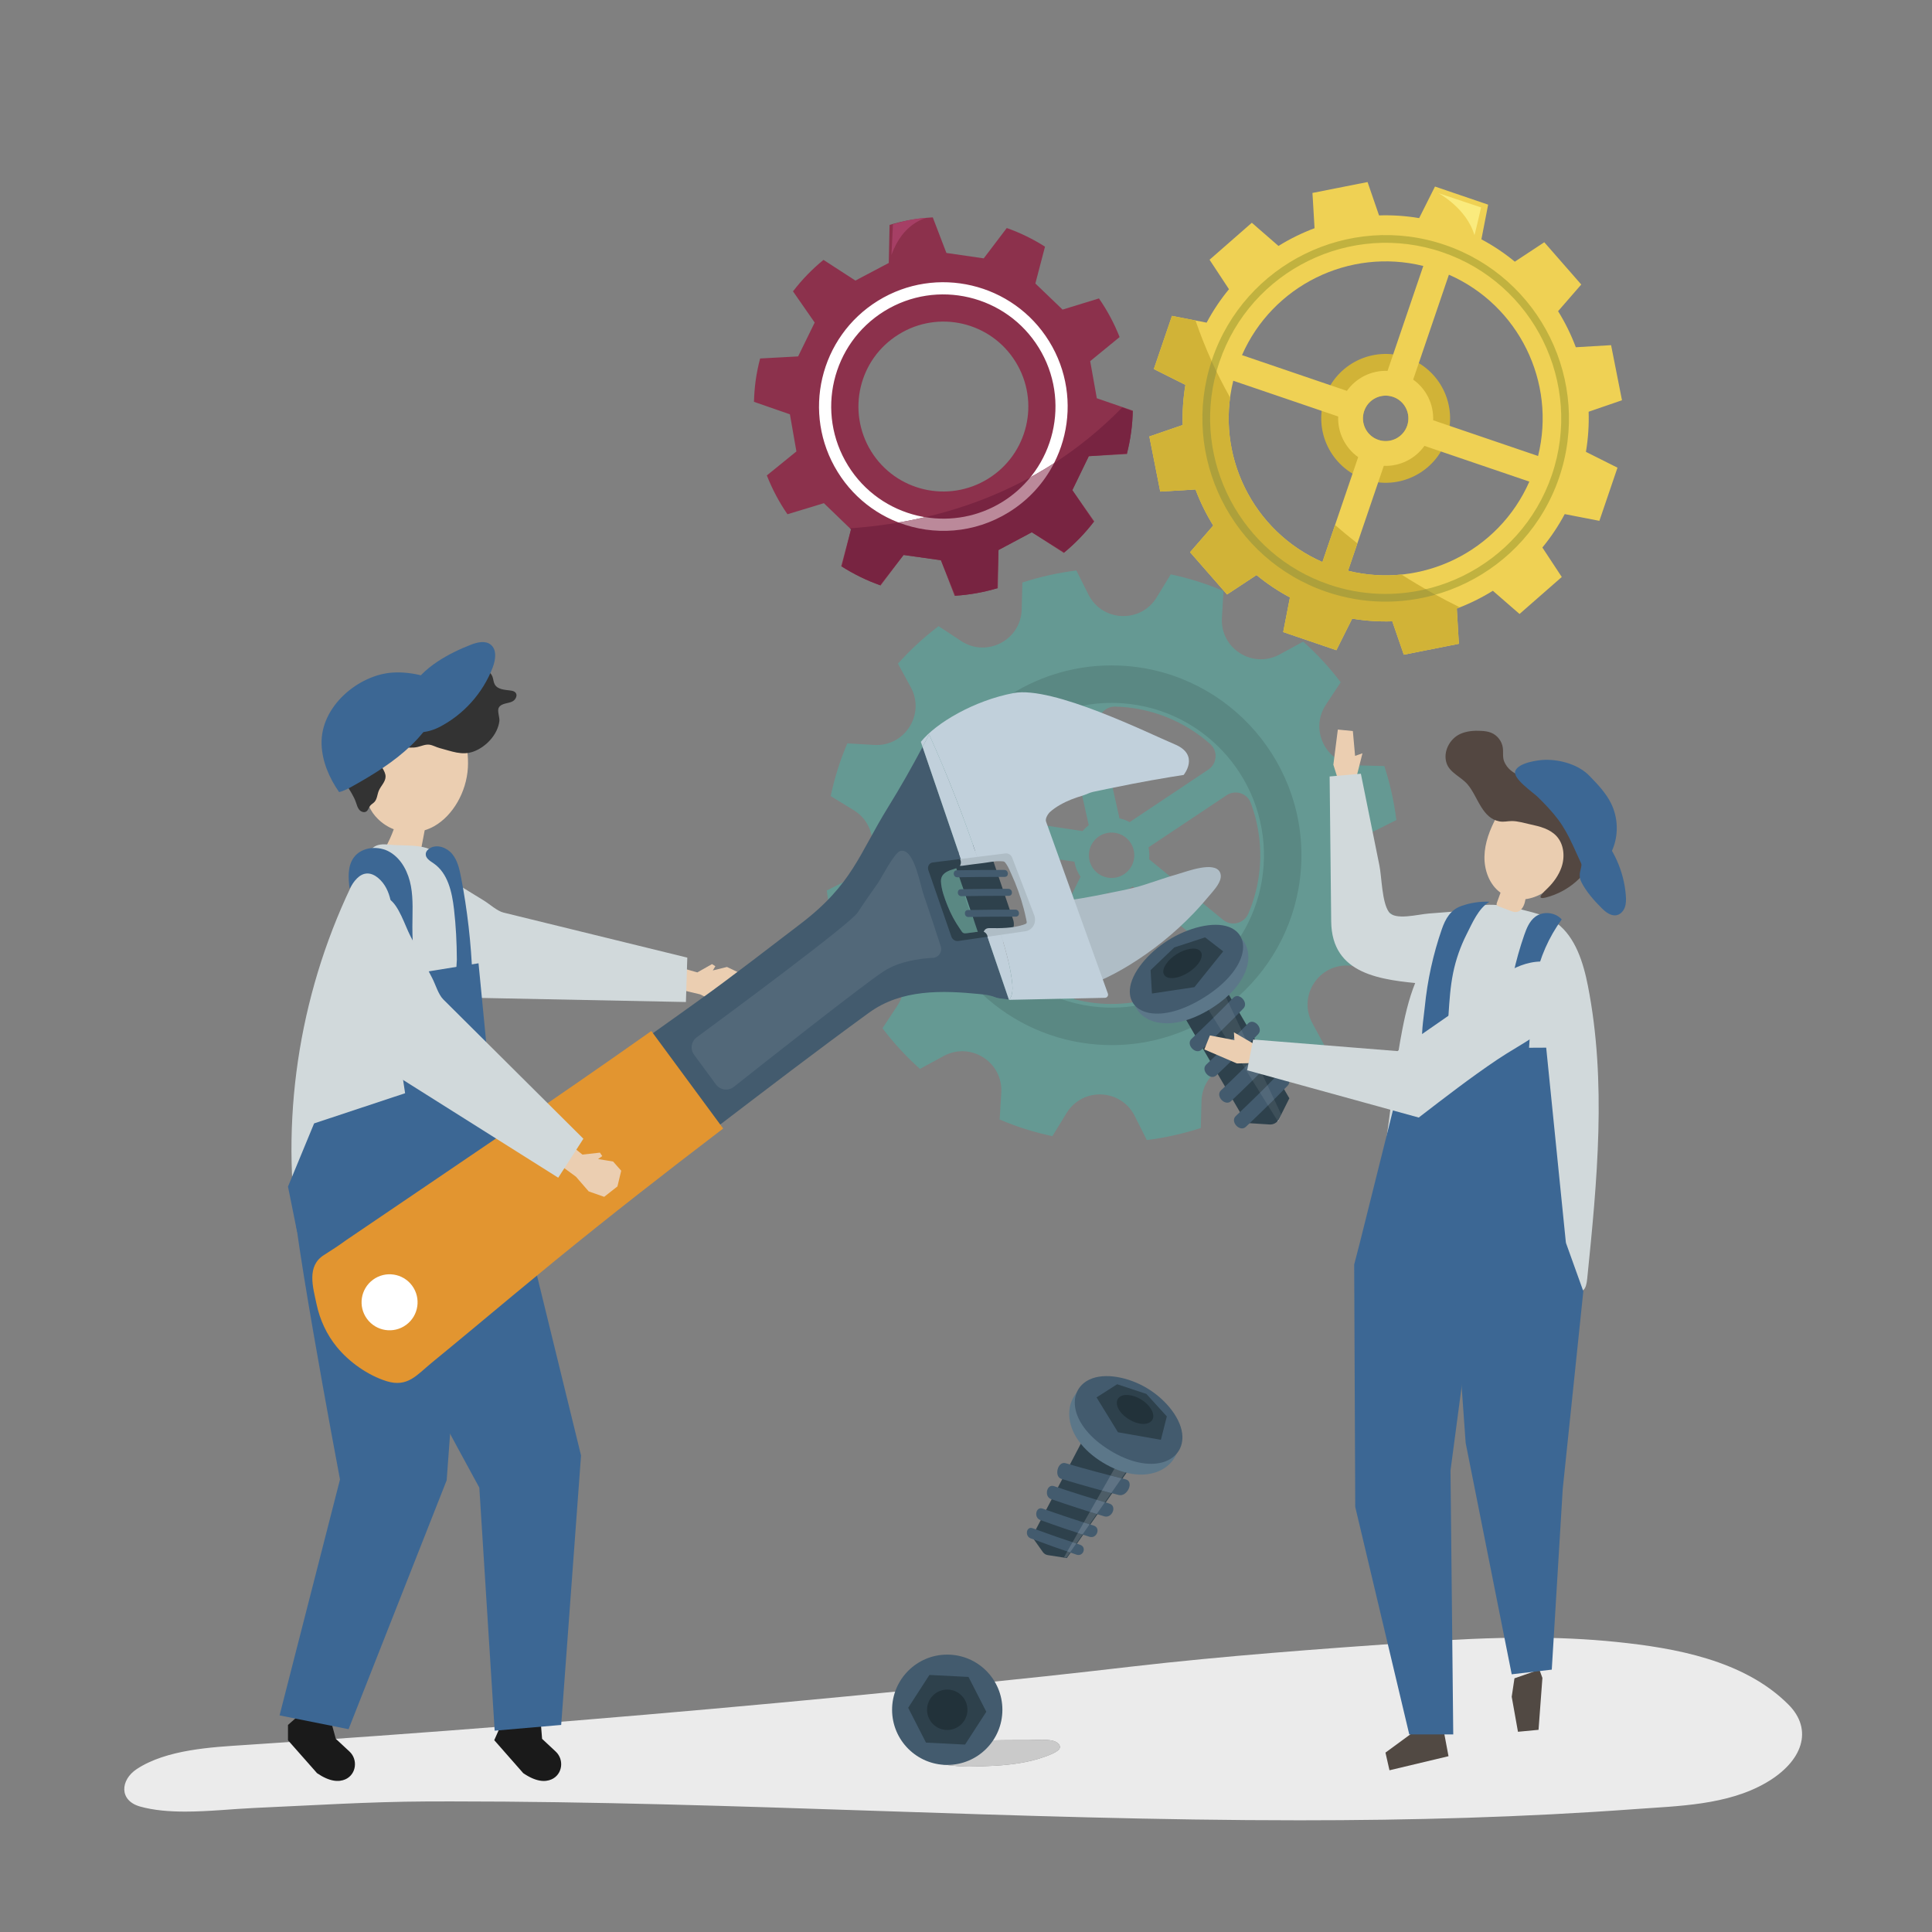 <svg width="1496" height="1496" viewBox="0 0 1496 1496" fill="none" xmlns="http://www.w3.org/2000/svg">
<rect x="0" y="0" width="1496" height="1496" fill="#808080" stroke="none"/>
<g id="construction 1">
<g id="shadow">
<path id="path14" d="M1006.21 1409.51C896.748 1409.51 787.384 1405.85 677.955 1402.19C568.536 1398.53 459.036 1394.88 349.347 1394.88C342.927 1394.88 336.524 1394.89 330.103 1394.92C285.869 1395.11 240.933 1398 196.736 1399.96C180.659 1400.67 161.693 1402.77 143.401 1402.77C131.146 1402.77 119.194 1401.83 108.612 1398.89C91.946 1394.28 93.189 1378.19 105.875 1369.84C129.031 1354.61 163.92 1352.88 190.269 1351.16C259.185 1346.64 328.077 1341.67 396.937 1336.21C534.657 1325.33 672.253 1312.57 809.681 1297.96C831.811 1295.6 853.921 1293.05 876.032 1290.5C949.121 1282.07 1022.23 1276.79 1095.46 1271.64C1124.47 1269.6 1153.58 1268.09 1182.67 1268.09C1205.73 1268.09 1228.77 1269.04 1251.75 1271.41C1296.42 1276.03 1350.37 1285.31 1384.87 1319.93C1404.23 1339.35 1395.99 1363.88 1367.53 1380.41C1337.47 1397.89 1299.3 1398.4 1266.06 1400.84C1179.34 1407.21 1092.74 1409.51 1006.21 1409.51ZM787.877 1347.39C779.775 1347.39 771.672 1347.49 763.576 1347.75C758.731 1347.91 705.793 1349.28 710.772 1358.35C714.965 1366 741.247 1367.93 750.236 1367.93C750.599 1367.93 750.932 1367.93 751.236 1367.92C764.093 1367.67 777.029 1367.29 789.676 1365.2C796.168 1364.12 802.571 1362.6 808.669 1360.41C810.157 1359.88 812.792 1358.96 815.219 1357.8C817.847 1356.55 820.231 1355.01 820.648 1353.41C821.104 1351.65 819.659 1349.88 817.88 1348.89C815.292 1347.47 810.991 1347.12 806.617 1347.12C804.597 1347.12 802.563 1347.2 800.675 1347.27C798.785 1347.35 797.041 1347.41 795.608 1347.41C795.499 1347.41 795.393 1347.41 795.288 1347.41C792.819 1347.39 790.347 1347.39 787.877 1347.39Z" fill="#EBEBEB"/>
</g>
<g id="wheel_larger">
<path id="path56" d="M1056.3 318.275C1059.43 309.072 1069.44 304.153 1078.64 307.288C1087.84 310.424 1092.76 320.427 1089.63 329.629C1086.49 338.833 1076.49 343.753 1067.29 340.617C1058.08 337.483 1053.16 327.48 1056.3 318.275ZM1025.75 307.868C1016.86 333.944 1030.8 362.285 1056.88 371.168C1082.95 380.052 1111.29 366.115 1120.18 340.039C1129.06 313.961 1115.12 285.62 1089.05 276.737C1062.97 267.853 1034.63 281.791 1025.75 307.868Z" fill="#D1B337"/>
<path id="path58" d="M961.715 274.981C985.424 220.965 1044.84 191.747 1102.09 205.945L1074.42 287.183C1062.02 286.687 1050.13 292.537 1042.95 302.656L961.715 274.981ZM954.955 294.823L1036.19 322.499C1035.7 334.893 1041.55 346.788 1051.67 353.964L1023.99 435.2C969.975 411.491 940.756 352.079 954.955 294.823ZM1067.29 340.617C1058.08 337.483 1053.16 327.48 1056.3 318.275C1059.43 309.072 1069.44 304.153 1078.64 307.288C1087.84 310.424 1092.76 320.427 1089.63 329.629C1086.49 338.833 1076.49 343.753 1067.29 340.617ZM1071.51 360.723C1083.9 361.217 1095.8 355.369 1102.97 345.249L1184.21 372.925C1160.5 426.94 1101.09 456.159 1043.83 441.96L1071.51 360.723ZM1190.97 353.083L1109.73 325.407C1110.23 313.012 1104.38 301.117 1094.26 293.941L1121.93 212.705C1175.95 236.415 1205.17 295.827 1190.97 353.083ZM917.897 298.021C916.147 308.417 915.472 318.816 915.809 329.085L889.972 337.979L898.409 380.64L925.721 379.027C929.368 388.761 933.969 398.116 939.452 406.948L921.501 427.595L950.139 460.321L972.956 445.287C980.885 451.823 989.532 457.639 998.835 462.597L993.615 489.439L1034.78 503.464L1047.03 479.016C1057.43 480.767 1067.83 481.441 1078.09 481.104L1086.99 506.943L1129.65 498.505L1128.04 471.195C1137.77 467.547 1147.13 462.945 1155.96 457.463L1176.61 475.415L1209.33 446.776L1194.3 423.957C1200.83 416.031 1206.65 407.383 1211.61 398.081L1238.45 403.301L1252.47 362.136L1228.03 349.883C1229.78 339.488 1230.45 329.091 1230.12 318.82L1255.95 309.928L1247.51 267.264L1220.2 268.877C1216.56 259.145 1211.96 249.788 1206.47 240.957L1224.42 220.312L1195.79 187.584L1172.97 202.617C1165.04 196.081 1156.39 190.267 1147.09 185.309L1152.31 158.467L1111.15 144.44L1098.89 168.888C1088.5 167.137 1078.1 166.463 1067.83 166.8L1058.94 140.96L1016.27 149.4L1017.89 176.711C1008.15 180.359 998.797 184.96 989.967 190.443L969.32 172.491L936.593 201.129L951.627 223.947C945.091 231.875 939.277 240.523 934.319 249.824L907.475 244.604L893.452 285.768L917.897 298.021Z" fill="#EFD154"/>
<path id="path60" d="M944.284 280.116C920.112 351.068 958.172 428.459 1029.12 452.631C1100.08 476.803 1177.47 438.743 1201.64 367.791C1225.81 296.836 1187.75 219.445 1116.8 195.273C1045.85 171.101 968.456 209.161 944.284 280.116ZM938.621 278.187C963.857 204.109 1044.65 164.376 1118.73 189.612C1192.81 214.848 1232.54 295.644 1207.3 369.719C1182.07 443.795 1101.27 483.529 1027.2 458.292C953.12 433.056 913.387 352.263 938.621 278.187Z" fill="#C1B23F"/>
<path id="path62" d="M952.504 307.815C945.34 360.848 974.055 413.281 1023.99 435.2L1033.77 406.509C1039.51 411.505 1045.29 416.249 1051.06 420.753L1043.83 441.96C1057.68 445.395 1071.65 446.265 1085.22 444.884C1101.18 455.076 1116.51 463.463 1130.34 470.267C1129.57 470.569 1128.81 470.904 1128.04 471.195L1129.65 498.505L1086.99 506.943L1078.09 481.104C1067.83 481.441 1057.43 480.767 1047.03 479.016L1034.78 503.464L993.615 489.439L998.835 462.597C989.532 457.639 980.885 451.823 972.956 445.287L950.139 460.321L921.501 427.595L939.452 406.948C933.969 398.116 929.368 388.761 925.721 379.027L898.409 380.64L889.972 337.979L915.811 329.085C915.473 318.816 916.147 308.417 917.897 298.021L893.452 285.768L907.475 244.604L925.717 248.152C933.129 269.744 942.215 289.589 952.504 307.815Z" fill="#D1B337"/>
<path id="path64" d="M941.957 287.672C922.856 356.481 960.683 429.315 1029.12 452.631C1054.16 461.157 1079.99 461.931 1104 456.256C1106.54 457.709 1109.05 459.115 1111.53 460.477C1084.75 468.083 1055.48 467.929 1027.2 458.292C953.576 433.212 913.889 353.257 938.173 279.557C939.411 282.292 940.669 285.001 941.957 287.672Z" fill="#ADA03B"/>
<path id="path66" d="M1141.68 182.019C1141.83 182.529 1146.85 160.613 1146.85 160.613L1113.88 149.587C1113.88 149.587 1135.53 161.107 1141.68 182.019Z" fill="#FAEB7D"/>
</g>
<g id="wheel_largest">
<path id="path68" d="M760.272 656.432L831.933 667.216C832.636 671.319 834.219 675.303 836.697 678.876L804.125 744.689C800.481 752.052 790.813 754.065 784.643 748.64C766.976 733.108 753.895 712.041 748.377 687.324C747.059 681.413 746.223 675.508 745.839 669.649C745.319 661.657 752.352 655.24 760.272 656.432ZM825.516 756.393L857.721 691.319C864.404 692.008 871.295 690.408 877.116 686.459L933.123 732.321C939.289 737.372 939.268 746.823 933.069 751.835C919.709 762.641 903.716 770.608 885.808 774.605C868.06 778.565 850.359 778.196 833.801 774.199C825.973 772.308 821.944 763.611 825.516 756.393ZM889.792 665.348C890.119 662.281 889.961 659.169 889.316 656.136L949.779 615.781C956.473 611.313 965.664 614.167 968.491 621.704C970.355 626.679 971.897 631.841 973.089 637.175C978.543 661.615 975.784 685.972 966.647 707.368C963.339 715.112 953.584 717.589 947.068 712.253L889.792 665.348ZM862.051 644.723C871.731 645.448 878.988 653.885 878.261 663.565C877.533 673.247 869.097 680.504 859.416 679.777C849.736 679.049 842.477 670.613 843.205 660.932C843.932 651.253 852.369 643.993 862.051 644.723ZM935.659 595.915L874.723 636.585C872.225 635.223 869.565 634.249 866.837 633.669L850.945 562.463C849.164 554.484 855.352 546.949 863.525 547.141C891.063 547.788 917.033 558.36 937.065 576.075C943.223 581.521 942.496 591.351 935.659 595.915ZM843.059 638.973C842.337 639.521 841.635 640.103 840.955 640.725C839.989 641.613 839.105 642.556 838.284 643.536L750.128 630.268C758.965 599.805 780.207 573.735 809.289 559.239C816.596 555.597 825.389 559.8 827.167 567.769L843.059 638.973ZM658.852 680.171L640.212 689.519C641.097 696.571 642.315 703.619 643.883 710.644C645.451 717.669 647.345 724.567 649.543 731.325L670.389 731.861C694.1 732.469 707.905 758.901 694.86 778.711L683.34 796.204C691.927 807.563 701.627 818.1 712.352 827.679L730.695 817.708C751.535 806.379 776.707 822.367 775.313 846.045L774.088 866.885C787.317 872.521 800.979 876.823 814.911 879.764L825.845 861.899C838.229 841.668 868.023 842.928 878.655 864.131L888.004 882.771C895.055 881.885 902.103 880.668 909.128 879.101C916.153 877.533 923.051 875.639 929.809 873.44L930.345 852.595C930.952 828.883 957.385 815.076 977.195 828.121L994.688 839.643C1006.05 831.056 1016.58 821.355 1026.16 810.631L1016.19 792.287C1004.86 771.448 1020.85 746.275 1044.53 747.668L1065.37 748.895C1071 735.665 1075.31 722.004 1078.25 708.072L1060.38 697.137C1040.15 684.753 1041.41 654.96 1062.61 644.327L1081.25 634.98C1080.37 627.928 1079.15 620.879 1077.58 613.855C1076.02 606.831 1074.12 599.933 1071.92 593.173L1051.08 592.639C1027.37 592.029 1013.56 565.599 1026.61 545.788L1038.13 528.295C1029.54 516.936 1019.84 506.399 1009.11 496.82L990.772 506.792C969.932 518.12 944.76 502.133 946.152 478.455L947.379 457.613C934.149 451.979 920.488 447.677 906.556 444.736L895.621 462.6C883.237 482.831 853.444 481.572 842.811 460.369L833.463 441.728C826.412 442.613 819.363 443.831 812.337 445.399C805.313 446.967 798.416 448.861 791.657 451.057L791.121 471.904C790.512 495.616 764.081 509.423 744.272 496.377L726.779 484.856C715.42 493.443 704.883 503.144 695.304 513.869L705.276 532.212C716.604 553.052 700.616 578.223 676.939 576.831L656.097 575.603C650.461 588.833 646.161 602.495 643.22 616.428L661.084 627.363C681.315 639.745 680.056 669.54 658.852 680.171Z" fill="#659993"/>
<path id="path70" d="M860.837 809.259C857.156 809.259 853.451 809.12 849.721 808.84C815.216 806.248 784.353 791.875 760.788 769.968C764.515 770.404 767.761 771.017 771.407 772.475C773.815 773.437 780.751 773.492 781.287 774.22H781.288L767.875 734.955C787.635 760.171 817.508 777.325 851.896 779.908C854.885 780.133 857.867 780.243 860.817 780.244C921.901 780.248 973.743 732.976 978.392 671.088C983.265 606.211 934.448 549.464 869.571 544.592C866.581 544.367 863.599 544.256 860.648 544.256C799.564 544.256 747.724 591.524 743.075 653.411C742.875 656.084 742.764 658.744 742.743 661.387L724.315 607.439C746.263 552.911 799.765 515.241 860.627 515.241C864.308 515.241 868.015 515.379 871.744 515.66C952.575 521.731 1013.39 592.431 1007.32 673.261C1004.38 712.463 986.231 746.959 959.1 771.4C958.724 771.303 958.344 771.252 957.964 771.252C956.915 771.252 955.872 771.645 954.967 772.573C954.539 773.013 954.111 773.451 953.683 773.889L945.316 759.563L911.973 778.687L921.997 795.851C903.273 804.477 882.525 809.259 860.837 809.259ZM747.337 722.679C745.248 722.679 745.073 721.724 743.223 719.068C739.396 713.584 736.248 707.695 733.776 701.489C731.443 695.636 728.885 688.831 728.608 682.501C728.396 677.679 731.824 675.368 735.741 673.851C737.427 673.353 739.096 672.807 740.759 672.219C741.757 671.864 742.507 671.333 743.036 670.699C744.333 688.919 749.832 706.139 758.62 721.288C755.431 721.709 752.241 722.149 749.048 722.545C748.357 722.632 747.801 722.679 747.337 722.679Z" fill="#5A8883"/>
</g>
<g id="wheel_large">
<path id="path72" d="M765.027 370.744C734.177 389.804 693.635 380.372 674.491 349.367C655.472 318.413 664.999 277.937 695.928 258.909C726.767 239.728 767.315 249.284 786.392 280.173C805.585 311.139 795.939 351.68 765.027 370.744ZM875.848 334.659C876.631 329.072 877.027 323.487 877.127 317.969L849.288 308.387L844.159 279.653L866.935 261C862.773 250.393 857.383 240.368 850.947 231.08L822.78 239.728L801.709 219.521L809.173 190.999C800.004 185.168 790.091 180.276 779.569 176.567L761.729 200.055L732.824 195.868L722.268 168.316C710.775 168.968 699.563 170.937 688.815 174.14L688.2 203.613L662.363 217.253L637.644 201.24C628.911 208.38 620.969 216.535 614.044 225.601L630.831 249.772L617.999 275.983L588.583 277.58C587.109 283.203 585.905 289 585.087 294.959C584.375 300.404 583.963 305.791 583.815 311.147L611.648 320.812L616.685 349.561L593.789 368.143C597.969 378.76 603.312 388.876 609.749 398.188L637.952 389.629L658.964 409.896L651.381 438.405C660.84 444.436 671.037 449.497 681.888 453.293L699.663 429.731L728.584 433.797L739.195 461.32C750.688 460.617 761.893 458.591 772.639 455.365L773.168 425.893L798.944 412.143L823.701 428.088C832.448 420.888 840.375 412.717 847.256 403.653L830.337 379.543L843.083 353.235L872.525 351.596C873.929 346.063 875.08 340.413 875.848 334.659Z" fill="#8C314C"/>
<path id="path74" d="M776.105 388.672C735.351 413.863 681.82 401.229 656.633 360.463C631.371 319.615 644.019 266.143 684.776 240.915C725.567 215.727 779.127 228.411 804.319 269.191C829.519 309.951 816.896 363.485 776.105 388.672ZM812.344 264.237C784.416 219.025 725.036 204.964 679.812 232.888C634.627 260.856 620.605 320.14 648.613 365.425C676.536 410.621 735.883 424.627 781.065 396.701C826.289 368.776 840.284 309.425 812.344 264.237Z" fill="white"/>
<path id="path76" d="M658.125 409.088L658.964 409.896L651.911 438.24L651.381 438.405C660.84 444.436 671.037 449.497 681.888 453.293L681.704 452.779L699.663 429.731L728.584 433.797L739.564 460.875L739.195 461.32C750.688 460.617 761.893 458.591 772.639 455.365L772.199 455.081L773.168 425.893L798.944 412.143L823.756 427.595L823.701 428.088C832.448 420.888 840.375 412.717 847.256 403.653L846.732 403.703L830.337 379.543L843.083 353.235L872.217 351.177L872.525 351.596C873.929 346.063 875.08 340.413 875.848 334.659C876.631 329.072 877.027 323.487 877.127 317.969L876.752 318.328L868.965 315.511C802.076 383.991 720.639 404.815 658.125 409.088Z" fill="#782441"/>
<path id="path78" d="M781.065 396.701C796.58 387.121 808.416 373.841 816.148 358.707C810.072 362.619 803.953 366.249 797.811 369.615C791.848 376.944 784.597 383.429 776.105 388.672C757.556 400.137 736.364 403.743 716.397 400.451C709.448 402.071 702.585 403.445 695.844 404.6C722.96 415.036 754.465 413.143 781.065 396.701Z" fill="#BB899A"/>
<path id="path80" d="M690.269 197.509L691.448 173.745C691.448 173.745 706.453 168.807 717.272 168.829C717.272 168.829 699.177 172.216 690.269 197.509Z" fill="#A63F65"/>
</g>
<g id="screw">
<path id="path82" d="M750.236 1367.93C741.247 1367.93 714.965 1366 710.772 1358.35C705.793 1349.28 758.731 1347.91 763.576 1347.75C771.672 1347.49 779.775 1347.39 787.877 1347.39C790.347 1347.39 792.819 1347.39 795.288 1347.41C795.393 1347.41 795.499 1347.41 795.608 1347.41C797.041 1347.41 798.785 1347.35 800.675 1347.27C802.563 1347.2 804.597 1347.12 806.617 1347.12C810.991 1347.12 815.292 1347.47 817.88 1348.89C819.659 1349.88 821.104 1351.65 820.648 1353.41C820.231 1355.01 817.847 1356.55 815.219 1357.8C812.792 1358.96 810.157 1359.88 808.669 1360.41C802.571 1362.6 796.168 1364.12 789.676 1365.2C777.029 1367.29 764.093 1367.67 751.236 1367.92C750.932 1367.93 750.599 1367.93 750.236 1367.93Z" fill="#CACACA"/>
<path id="path84" d="M776.179 1323.92C776.179 1347.51 757.06 1366.63 733.473 1366.63C709.889 1366.63 690.769 1347.51 690.769 1323.92C690.769 1300.33 709.889 1281.21 733.473 1281.21C757.06 1281.21 776.179 1300.33 776.179 1323.92Z" fill="#435B6E"/>
<path id="path86" d="M717.02 1349.35L703.227 1322.39L719.679 1296.96L749.928 1298.49L763.723 1325.46L747.269 1350.88L717.02 1349.35Z" fill="#2E414C"/>
<path id="path88" d="M749.116 1323.92C749.116 1332.56 742.113 1339.56 733.473 1339.56C724.836 1339.56 717.833 1332.56 717.833 1323.92C717.833 1315.28 724.836 1308.28 733.473 1308.28C742.113 1308.28 749.116 1315.28 749.116 1323.92Z" fill="#22323A"/>
<path id="path90" d="M799.123 1189.97L844.204 1103.99L881.705 1126.94L826.064 1206.46L811.235 1204.14C809.747 1203.9 808.417 1203.08 807.547 1201.85L799.123 1189.97Z" fill="#2E414C"/>
<path id="path92" d="M805.448 1176.97C817.816 1181.44 830.523 1185.77 843.613 1189.98C849.203 1191.77 852.671 1183.12 846.864 1181.31C833.297 1177.07 820.143 1172.69 807.348 1168.16C802.059 1166.29 800.337 1175.12 805.448 1176.97Z" fill="#435B6E"/>
<path id="path94" d="M798.087 1191.19C809.623 1195.52 821.453 1199.73 833.615 1203.83C838.803 1205.58 841.716 1197.92 836.34 1196.15C823.768 1192.02 811.551 1187.76 799.644 1183.37C794.716 1181.55 793.316 1189.4 798.087 1191.19Z" fill="#435B6E"/>
<path id="path96" d="M821.831 1145.12C836.116 1149.49 850.899 1153.65 866.249 1157.61C872.833 1159.31 878.495 1147.18 871.583 1145.48C855.507 1141.54 840.051 1137.38 825.135 1132.99C818.991 1131.19 815.951 1143.33 821.831 1145.12Z" fill="#435B6E"/>
<path id="path98" d="M813.833 1160.77C827.161 1165.38 840.883 1169.83 855.052 1174.13C861.111 1175.97 865.271 1166.09 858.959 1164.24C844.232 1159.92 829.987 1155.43 816.163 1150.77C810.451 1148.84 808.332 1158.87 813.833 1160.77Z" fill="#435B6E"/>
<path id="path100" d="M825.745 1206.15L823.713 1206.09L826.401 1201.37C827.117 1201.62 827.835 1201.86 828.553 1202.11L825.745 1206.15ZM833.371 1195.17C832.405 1194.85 831.441 1194.53 830.48 1194.21L834.567 1187.03C835.773 1187.43 836.983 1187.83 838.195 1188.23L833.371 1195.17ZM843.692 1180.31C842.192 1179.84 840.697 1179.36 839.207 1178.89L843.879 1170.68C845.652 1171.24 847.432 1171.79 849.221 1172.35L843.692 1180.31Z" fill="#4D5D67"/>
<path id="path102" d="M838.195 1188.23C836.983 1187.83 835.773 1187.43 834.567 1187.03L839.207 1178.89C840.697 1179.36 842.192 1179.84 843.692 1180.31L838.195 1188.23Z" fill="#5F7384"/>
<path id="path104" d="M855.551 1163.23C853.424 1162.6 851.309 1161.97 849.204 1161.33L853.276 1154.18C855.668 1154.83 858.075 1155.47 860.495 1156.11L855.551 1163.23ZM868.419 1144.7C865.559 1143.99 862.719 1143.28 859.899 1142.55L865.291 1133.09L871.871 1139.73L868.419 1144.7Z" fill="#4D5D67"/>
<path id="path106" d="M828.553 1202.11C827.835 1201.86 827.117 1201.62 826.401 1201.37L830.48 1194.21C831.441 1194.53 832.405 1194.85 833.371 1195.17L828.553 1202.11Z" fill="#5F7384"/>
<path id="path108" d="M860.495 1156.11C858.075 1155.47 855.668 1154.83 853.276 1154.18L859.899 1142.55C862.719 1143.28 865.559 1143.99 868.419 1144.7L860.495 1156.11Z" fill="#5F7384"/>
<path id="path110" d="M849.221 1172.35C847.432 1171.79 845.652 1171.24 843.879 1170.68L849.204 1161.33C851.309 1161.97 853.424 1162.6 855.551 1163.23L849.221 1172.35Z" fill="#5F7384"/>
<path id="path112" d="M913.06 1116.44C913.628 1101.74 902.209 1085.85 887.705 1076.98C873.203 1068.1 853.861 1065.16 841.031 1072.35C821.576 1083.26 822.137 1113.03 853.784 1132.4C885.428 1151.77 912.196 1138.73 913.06 1116.44Z" fill="#5C7789"/>
<path id="path114" d="M859.476 1123.1C827.831 1103.73 825.477 1076.89 843.544 1068.25C855.459 1062.55 874.259 1066.37 888.763 1075.25C903.265 1084.13 915.227 1099.13 915.572 1112.33C916.097 1132.35 891.12 1142.47 859.476 1123.1Z" fill="#435B6E"/>
<path id="path116" d="M865.053 1071.86L887.661 1079.35L903.503 1096.77L898.908 1114.88L865.669 1109.04L849.085 1082.05L865.053 1071.86Z" fill="#2E414C"/>
<path id="path118" d="M874.207 1099.03C865.775 1093.87 862.535 1086.07 866.368 1082.21C869.665 1078.9 877.216 1079.71 883.628 1083.64C890.04 1087.56 894.201 1093.92 892.749 1098.36C891.06 1103.53 882.639 1104.19 874.207 1099.03Z" fill="#22323A"/>
<path id="path120" d="M965.048 869.564L911.973 778.687L945.316 759.563L998.389 850.44L990.3 866.589C988.949 869.287 986.115 870.913 983.105 870.72L965.048 869.564Z" fill="#2E414C"/>
<path id="path122" d="M930.4 812.773C941.392 802.395 952.177 791.779 962.756 780.924C967.197 776.368 959.416 768.009 954.967 772.573C944.388 783.429 933.603 794.045 922.612 804.421C918.001 808.775 925.795 817.12 930.4 812.773Z" fill="#435B6E"/>
<path id="path124" d="M941.829 832.696C952.819 822.32 963.604 811.704 974.184 800.848C978.624 796.291 970.843 787.933 966.395 792.496C955.815 803.353 945.029 813.968 934.04 824.345C929.428 828.7 937.223 837.044 941.829 832.696Z" fill="#435B6E"/>
<path id="path126" d="M953.256 852.619C964.245 842.243 975.031 831.627 985.612 820.771C990.052 816.215 982.271 807.856 977.823 812.421C967.241 823.276 956.457 833.892 945.467 844.268C940.855 848.623 948.651 856.968 953.256 852.619Z" fill="#435B6E"/>
<path id="path128" d="M964.683 872.544C975.673 862.167 986.459 851.551 997.039 840.696C1001.48 836.139 993.699 827.78 989.249 832.344C978.671 843.2 967.885 853.816 956.896 864.192C952.284 868.545 960.077 876.891 964.683 872.544Z" fill="#435B6E"/>
<path id="path130" d="M989.549 868.408L989.332 868.06C989.707 867.616 990.032 867.123 990.3 866.589L992.108 862.98L992.136 863.04L989.549 868.408Z" fill="white"/>
<path id="path132" d="M989.332 868.06L981.832 855.995C983.421 854.427 985.007 852.852 986.588 851.273L992.108 862.98L990.3 866.589C990.032 867.123 989.707 867.616 989.332 868.06ZM975.651 846.053L969.809 836.656C972.063 834.437 974.307 832.207 976.543 829.967L981.415 840.301C979.5 842.227 977.579 844.144 975.651 846.053ZM963.629 826.717L957.787 817.319C960.705 814.449 963.607 811.563 966.495 808.659L971.367 818.989C968.799 821.58 966.221 824.155 963.629 826.717ZM951.608 807.381L945.764 797.98C949.347 794.461 952.908 790.916 956.445 787.345L961.316 797.673C958.099 800.932 954.863 804.168 951.608 807.381ZM939.587 788.044L934.307 779.551L948.059 769.556L951.264 776.355C947.399 780.283 943.505 784.179 939.587 788.044Z" fill="#3E505A"/>
<path id="path134" d="M945.764 797.98L939.587 788.044C943.505 784.179 947.399 780.283 951.264 776.355L956.445 787.345C952.908 790.916 949.347 794.461 945.764 797.98Z" fill="#526879"/>
<path id="path136" d="M957.787 817.319L951.608 807.381C954.863 804.168 958.099 800.932 961.316 797.673L966.495 808.659C963.607 811.563 960.705 814.449 957.787 817.319Z" fill="#526879"/>
<path id="path138" d="M969.809 836.656L963.629 826.717C966.221 824.155 968.799 821.58 971.367 818.989L976.543 829.967C974.307 832.207 972.063 834.437 969.809 836.656Z" fill="#526879"/>
<path id="path140" d="M981.832 855.995L975.651 846.053C977.579 844.144 979.5 842.227 981.415 840.301L986.588 851.273C985.007 852.852 983.421 854.427 981.832 855.995Z" fill="#526879"/>
<path id="path142" d="M954.017 721.544C941.017 715.599 920.816 719.992 905.373 729.748C889.931 739.503 877.377 755.801 877.321 769.993C877.235 791.513 904.44 802.013 938.136 780.725C971.832 759.439 973.728 730.557 954.017 721.544Z" fill="#5C7789"/>
<path id="path144" d="M932.637 772.172C898.943 793.459 873.467 785.651 874.893 766.216C875.835 753.4 888.909 737.916 904.352 728.16C919.795 718.404 939.475 713.196 951.589 717.767C969.959 724.693 966.335 750.884 932.637 772.172Z" fill="#435B6E"/>
<path id="path146" d="M890.935 751.184L909.275 733.632L933.121 725.831L947.149 736.655L924.867 764.376L891.98 769.304L890.935 751.184Z" fill="#2E414C"/>
<path id="path148" d="M920.187 753.001C911.209 758.673 902.5 758.703 900.973 753.832C899.663 749.644 904.261 743.157 911.089 738.844C917.916 734.531 925.789 733.137 929.064 736.087C932.872 739.515 929.167 747.329 920.187 753.001Z" fill="#22323A"/>
</g>
<g id="human_left">
<path id="path22" d="M525.771 748.947L539.975 752.955L551.343 746.527L553.928 748.199L551.943 751.436L562.905 748.749L571.12 752.653L573.113 764.476L567.107 775.421L554.969 776.227L542.048 769.941L522.357 765.287L525.771 748.947Z" fill="#EBCEB1"/>
<path id="path24" d="M532.195 741.519L389.849 706.632C384.94 705.429 379.063 700.012 374.807 697.403C364.691 691.195 354.575 684.988 344.457 678.78C337.54 674.536 325.401 663.66 317.009 663.663C303.337 663.669 296.104 684.072 296.005 695.021C295.7 728.629 327.096 743.033 350.501 761.055L373.075 772.737L531.124 775.891L532.195 741.519Z" fill="#D1D9DB"/>
<path id="path26" d="M359.945 568.549C341.799 574.604 322.44 561.359 304.935 570.108C293.553 575.799 285.812 590.124 283.949 604.589C283.081 611.331 283.363 618.38 285.795 624.277C287.372 628.104 289.793 631.311 292.511 634.02C296.144 637.643 300.369 640.356 304.901 642.125C303.149 646.973 301.029 651.66 298.577 656.112C307.511 657.793 316.447 659.473 325.381 661.155C326.537 655.067 327.695 648.98 328.851 642.892C331.375 642.107 333.856 641.067 336.245 639.713C350.693 631.521 361.219 613.24 362.293 594.461C362.799 585.664 361.396 577.039 359.945 568.549Z" fill="#EBCEB1"/>
<path id="path28" d="M268.091 607.317C267.323 606.009 266.587 604.684 265.924 603.316C257.881 586.715 253.565 567.224 265.463 551.225C277.58 534.932 302.399 527.804 321.367 532.635C331.819 535.296 342.867 538.876 353.115 535.511C356.179 534.504 359.151 532.791 360.891 530.073C362.501 527.553 362.916 524.403 364.58 521.919C368.475 516.104 379.1 517.48 381.385 524.093C382.055 526.032 382.099 528.195 383.111 529.98C385.349 533.936 390.817 534.107 395.324 534.7C396.771 534.889 398.328 535.244 399.248 536.376C400.924 538.437 399.328 541.692 397.02 543.012C393.837 544.835 388.283 544.325 386.268 547.896C384.812 550.48 387.041 555.432 386.668 558.413C385.359 568.852 376.349 578.335 366.833 581.889C357.716 585.295 349.552 581.597 340.444 579.265C337.867 578.605 335.119 576.993 332.591 576.644C329.404 576.203 326.267 577.761 323.224 578.437C319.425 579.284 315.476 578.807 311.597 578.488C307.719 578.169 303.68 578.037 300.077 579.507C296.473 580.979 293.419 584.463 293.637 588.349C293.901 593.053 298.64 596.715 298.552 601.427C298.473 605.511 294.841 608.56 293.288 612.339C292.085 615.265 292.052 618.807 289.857 621.085C288.885 622.099 287.567 622.751 286.681 623.841C285.525 625.268 285.171 627.363 283.627 628.36C281.919 629.463 279.519 628.592 278.203 627.041C276.887 625.491 276.348 623.449 275.697 621.523C273.945 616.341 270.815 611.951 268.091 607.317Z" fill="#333333"/>
<path id="path30" d="M302.352 654.116C298.312 653.704 293.969 653.348 290.432 655.291C287.247 657.039 285.335 660.319 283.613 663.459C238.3 746.133 218.669 841.941 227.928 935.216C281.904 925.495 336.911 921.197 391.788 922.411C386.787 886.155 381.785 849.899 376.785 813.644C373.096 786.9 369.399 760.115 363.269 733.8C357.896 710.739 350.66 688.088 341.648 666.121C335.952 652.248 315.215 655.429 302.352 654.116Z" fill="#D1D9DB"/>
<path id="path32" d="M419.759 1346.43L430.299 1356.28C437.088 1362.61 435.533 1374.12 427.02 1377.83C422.004 1380.03 414.936 1379.68 405.16 1373L382.713 1347.47L386.359 1339.21L418.775 1334.31L419.759 1346.43Z" fill="#1A1A1A"/>
<path id="path34" d="M397.724 913.792L449.915 1127.03L434.541 1335.67L383.039 1340.12L371.155 1151.94C371.155 1151.94 258.181 945.745 264.645 941.28C271.111 936.815 397.724 913.792 397.724 913.792Z" fill="#3C6794"/>
<path id="path36" d="M260.037 1346.43L270.597 1356.24C277.399 1362.57 275.867 1374.08 267.36 1377.81C262.348 1380.01 255.28 1379.68 245.492 1373.01L222.995 1347.53V1335.67L231.499 1328.17L256.271 1332.75L260.037 1346.43Z" fill="#1A1A1A"/>
<path id="path38" d="M362.056 927.289L345.865 1146.23L269.897 1338.96L216.476 1328.26L263.267 1145.6C263.267 1145.6 219.465 914.604 226.992 912.352C234.519 910.101 362.056 927.289 362.056 927.289Z" fill="#3C6794"/>
<path id="path40" d="M222.995 918.827L243.223 869.881L313.68 846.509L300.243 757.271L370.54 745.897L382.713 871.461L399.943 922.86L230.068 953.892L222.995 918.827Z" fill="#3C6794"/>
<path id="path42" d="M304.045 718.339C304.16 704.539 303.445 688.828 292.908 679.917C290.539 677.912 287.619 676.341 284.513 676.36C278.172 676.395 273.867 682.596 270.703 688.092C269.661 679.892 269.061 670.832 273.865 664.107C279.98 655.548 293.265 654.501 302.245 659.979C311.227 665.455 316.277 675.785 318.185 686.129C320.093 696.475 319.328 707.095 319.317 717.612C319.303 732.949 320.911 748.236 322.517 763.489C316.379 763.076 310.387 764.332 304.401 764.593C300.748 751.116 303.927 732.536 304.045 718.339Z" fill="#3C6794"/>
<path id="path44" d="M351.551 704.053C350.023 690.761 346.808 676.093 335.768 668.535C333.031 666.66 329.496 664.604 329.664 661.291C329.761 659.353 331.232 657.725 332.908 656.749C338.512 653.485 346.079 656.283 350.188 661.299C354.299 666.316 355.772 672.932 356.999 679.299C361.877 704.639 364.823 730.351 365.8 756.137C365.948 760.009 356.504 757.849 354.917 756.103C352.319 753.241 353.768 746.519 353.752 743.079C353.692 730.032 353.041 717.02 351.551 704.053Z" fill="#3C6794"/>
<path id="path178" d="M289.964 992.247C280.803 998.995 278.841 1011.94 285.591 1021.1C292.34 1030.26 305.285 1032.22 314.447 1025.47C323.607 1018.72 325.568 1005.78 318.819 996.619C312.068 987.457 299.124 985.496 289.964 992.247ZM288.519 990.284C298.761 982.737 313.233 984.932 320.781 995.173C328.327 1005.42 326.133 1019.89 315.892 1027.44C305.649 1034.98 291.175 1032.79 283.629 1022.55C276.083 1012.3 278.277 997.831 288.519 990.284Z" fill="#435B6E"/>
<path id="path184" d="M249.007 576.365C249.473 589.745 255.013 602.504 262.572 613.333C266.475 612.381 270.071 610.417 273.603 608.439C289.48 599.544 305.136 589.861 318.397 577.14C331.659 564.417 342.496 547.137 347.729 532.904C336.433 524.207 318.812 519.907 304.243 520.781C277.66 522.377 247.98 547.023 249.007 576.365Z" fill="#3C6794"/>
<path id="path186" d="M364.711 499.192C369.681 497.272 375.781 495.843 379.952 499.157C384.893 503.084 383.776 510.833 381.543 516.733C374.019 536.607 358.881 553.489 339.941 563.125C331.729 567.304 316.221 570.8 312.493 558.66C310.5 552.172 315.261 539.923 318.176 533.815C326.143 517.12 348.387 505.495 364.711 499.192Z" fill="#3C6794"/>
</g>
<g id="wrench">
<path id="path150" d="M739.853 670.451L757.073 721.336C759.036 727.136 765.329 730.247 771.128 728.284L777.529 726.117C783.329 724.156 786.44 717.863 784.477 712.063L767.257 661.177C765.295 655.379 759.004 652.268 753.203 654.229L746.801 656.396C741.003 658.359 737.892 664.652 739.853 670.451Z" fill="#2E414C"/>
<path id="path152" d="M749.573 704.647C761.805 704.429 774.036 704.333 786.269 704.363C789.732 704.371 790.075 709.775 786.579 709.767C774.345 709.739 762.116 709.833 749.884 710.051C746.415 710.113 746.077 704.709 749.573 704.647Z" fill="#435B6E"/>
<path id="path154" d="M744.121 688.533C756.352 688.316 768.583 688.22 780.816 688.248C784.28 688.256 784.621 693.66 781.125 693.653C768.893 693.625 756.663 693.72 744.432 693.937C740.961 693.999 740.624 688.596 744.121 688.533Z" fill="#435B6E"/>
<path id="path156" d="M740.952 673.892C753.183 673.675 765.415 673.58 777.647 673.607C781.111 673.615 781.453 679.02 777.956 679.012C765.725 678.985 753.493 679.08 741.263 679.297C737.792 679.359 737.456 673.953 740.952 673.892Z" fill="#435B6E"/>
<path id="path158" d="M743.968 660.064C750.799 659.104 757.645 658.227 764.512 657.471C769.575 656.913 777.2 654.623 782.203 657.309C786.981 659.877 789.428 667.145 791.629 671.781C794.677 678.204 797.315 684.813 799.507 691.548C801.475 697.595 803.053 703.739 804.34 709.936C805.349 714.785 806.139 719.612 802.097 722.933C793.327 730.137 777.719 729.169 766.859 729.023C760.392 728.936 759.392 718.589 765.907 718.677C774.947 718.8 783.869 718.809 792.415 716.059C795.621 715.027 795.22 714.927 794.528 711.431C794.007 708.803 793.377 706.188 792.693 703.589C791.499 699.035 790.103 694.519 788.508 690.069C786.913 685.62 785.132 681.231 783.16 676.923C782.093 674.595 780.98 671.828 779.604 669.683C777.683 666.689 777.639 667.036 774.629 666.872C770.193 666.632 765.251 667.825 760.889 668.336C755.553 668.963 750.232 669.663 744.92 670.411C738.556 671.307 737.636 660.956 743.968 660.064Z" fill="#AFBDC6"/>
<path id="path160" d="M720.092 666.449C724.927 665.083 729.848 664.435 734.671 663.013C735.419 662.76 736.167 662.519 736.904 662.295C743.292 660.355 747.188 669.939 740.759 672.219C739.096 672.807 737.427 673.353 735.741 673.851C731.824 675.368 728.396 677.679 728.608 682.501C728.885 688.831 731.443 695.636 733.776 701.489C736.248 707.695 739.396 713.584 743.223 719.068C745.484 722.312 745.241 723.017 749.048 722.545C752.437 722.125 755.821 721.655 759.207 721.212C762.655 720.759 764.636 723.323 764.851 726.043C766.044 728.127 765.976 730.817 763.429 732.525C755.883 737.588 745.612 742.569 737.168 735.813C732.833 732.345 731.135 726.156 729.027 721.272C726.496 715.415 723.965 709.555 721.436 703.697C717.861 695.423 709.719 683.443 712.143 674.043C713.193 669.967 716.177 667.557 720.092 666.449Z" fill="#2E414C"/>
<path id="path162" d="M817.005 698.417C831.076 696.94 844.763 694.397 858.619 691.555C867.889 689.653 877.009 688.029 886.017 685.135C894.891 682.283 903.683 679.172 912.648 676.616C919.349 674.707 940.319 666.664 944.619 675.369C947.217 680.633 941.876 687.037 938.751 690.776C934.121 696.316 929.267 701.945 924.307 707.124C909.44 722.647 892.573 736.243 874.235 747.453C859.729 756.321 844.095 763.764 827.509 767.305C825.601 767.713 823.677 768.068 821.743 768.369C820.933 768.495 820.068 768.604 819.321 768.267C818.224 767.768 817.747 766.495 817.383 765.347C811.48 746.741 806.719 727.775 803.132 708.589C802.675 706.141 802.268 703.471 803.445 701.276C805.356 697.715 813.567 698.777 817.005 698.417Z" fill="#AFBDC6"/>
<path id="path164" d="M722.317 667.811C719.528 668.157 717.889 670.997 718.859 673.8L736.652 725.211C737.445 727.501 739.731 728.967 742.001 728.637L764.596 725.357L781.288 774.22H781.287C780.751 773.492 773.815 773.437 771.407 772.475C767.115 770.76 763.377 770.212 758.756 769.751C729.304 766.809 698.016 765.904 672.911 784.156C632.529 813.511 592.847 843.935 553.156 874.212C512.892 904.928 472.951 936.076 433.725 968.109C432.94 968.751 432.156 969.392 431.372 970.033C411.973 985.904 392.749 1001.99 373.475 1018C363.455 1026.33 353.42 1034.65 343.339 1042.91C332.505 1051.79 325.791 1061.07 310.5 1056.3C296.851 1052.04 283.219 1042.36 274.257 1031.34C266.899 1022.29 262.032 1011.7 259.612 1000.32C256.996 988.02 252.255 972.723 264.892 964.681C270.436 961.153 275.915 957.645 281.212 953.743C362.771 898.323 445.776 843.129 526.151 785.367C531.847 781.272 537.547 777.18 543.256 773.101C564.365 758.027 599.429 730.995 620.043 715.224C660.205 684.497 664.876 661.807 688.001 624.497C697.336 609.433 706.064 593.997 714.377 578.347L744.016 665.113L722.317 667.811Z" fill="#435B6E"/>
<path id="path166" d="M784.881 536.647C815.265 530.905 890.003 568.151 909.669 576.359C929.337 584.567 916.535 600.052 916.535 600.052C913.011 600.584 909.495 601.157 905.979 601.737C896.468 603.309 886.976 604.993 877.511 606.824C870.593 608.16 863.687 609.556 856.788 610.985C853.34 611.699 849.884 612.393 846.444 613.149C843.691 613.753 841.169 615.165 838.443 616.008C835.409 616.947 832.372 617.888 829.429 619.083C823.819 621.363 817.731 624.559 813.184 628.621C811.588 630.048 809.115 633.759 809.987 636.185C810.089 636.472 857.868 769.36 857.868 769.36C858.436 770.937 857.287 772.607 855.612 772.643L781.288 774.22C781.299 774.216 784.72 771.572 783.879 762.209C783.303 755.803 782.017 749.464 780.531 743.215C778.976 736.684 777.084 730.249 775.141 723.827L793.944 721.099C799.724 720.26 802.977 714.224 800.761 708.451L783.743 664.101C782.909 661.928 780.727 660.552 778.541 660.824L756.619 663.548C745.819 631.329 733.413 599.653 719.459 568.672C717.784 571.907 716.085 575.129 714.377 578.347L713.044 574.441C724.865 559.679 754.496 542.387 784.881 536.647Z" fill="#C1D0DB"/>
<path id="path168" d="M775.141 723.827C777.084 730.249 778.976 736.684 780.531 743.215C782.017 749.464 783.303 755.803 783.879 762.209C784.72 771.572 781.299 774.216 781.288 774.22L764.596 725.357L775.141 723.827Z" fill="#C1D0DB"/>
<path id="path170" d="M756.619 663.548L744.016 665.113L714.377 578.347C716.085 575.129 717.784 571.907 719.459 568.672C733.413 599.653 745.819 631.329 756.619 663.548Z" fill="#C1D0DB"/>
<path id="path172" d="M559.975 873.848C559.248 874.403 558.521 874.956 557.795 875.511C514.905 908.228 472.363 941.407 430.579 975.529C429.743 976.212 428.907 976.895 428.072 977.577C407.409 994.483 386.932 1011.61 366.401 1028.68C355.728 1037.55 345.039 1046.41 334.301 1055.2C322.76 1064.66 315.609 1074.55 299.321 1069.47C284.784 1064.93 270.261 1054.62 260.716 1042.88C252.88 1033.24 247.695 1021.96 245.116 1009.83C242.331 996.737 237.28 980.441 250.74 971.879C256.647 968.12 262.483 964.381 268.124 960.225C345.552 907.612 427.536 852.672 504.339 798.333L559.975 873.848Z" fill="#E29530"/>
<path id="path174" d="M288.793 990.939C279.151 998.044 277.093 1011.62 284.197 1021.26C291.303 1030.91 304.88 1032.96 314.521 1025.86C324.165 1018.75 326.223 1005.18 319.119 995.535C312.012 985.892 298.436 983.835 288.793 990.939Z" fill="white"/>
<path id="path176" d="M562.215 843.688C559.245 843.688 556.311 842.328 554.405 839.743L537.46 816.744C534.285 812.435 535.199 806.376 539.507 803.201C567.065 782.903 658.497 715.22 664.119 706.584C669.091 698.945 674.38 691.507 679.611 684.047C682.604 679.78 692.419 660.291 697.099 658.961C697.607 658.817 698.101 658.748 698.584 658.748C708.085 658.748 712.691 685.521 714.924 692.02C719.579 705.568 724.056 719.177 728.459 732.812C729.833 737.065 726.803 741.452 722.339 741.684C712.467 742.197 696.393 744.284 684.46 751.991C669.068 761.933 593.036 821.944 568.213 841.599C566.432 843.008 564.315 843.688 562.215 843.688Z" fill="#526879"/>
</g>
<g id="human_left_hand">
<path id="path180" d="M438.989 884.353L450.987 894.031L464.544 892.52L466.34 895.185L463.105 897.481L474.736 899.397L481.027 906.517L478.091 918.689L467.832 926.739L455.843 922.533L446.011 911.196L429.007 898.648L438.989 884.353Z" fill="#EBCEB1"/>
<path id="path182" d="M451.732 881.759L343.201 773.821C339.456 770.097 337.119 762.083 334.72 757.455C329.015 746.448 323.312 735.443 317.608 724.437C313.707 716.911 308.712 700.639 301.201 696.117C288.967 688.755 271.5 703.105 265.508 712.848C247.12 742.748 267.443 772.556 278.664 801.295L292.563 823.913L432.248 911.931L451.732 881.759Z" fill="#D1D9DB"/>
</g>
<g id="human_right">
<path id="path16" d="M1032.46 592.141L1035.92 564.921L1047.55 566.073L1049.28 585.304L1055 583.279L1049.22 606.168L1037 606.612L1032.46 592.141Z" fill="#EBCEB1"/>
<path id="path18" d="M1103.54 761.899C1121.07 763.465 1141.17 762.649 1152.8 749.429C1162.25 738.679 1163.06 722.663 1159.93 708.692C1159.57 707.076 1159.07 705.325 1157.7 704.397C1156.43 703.543 1154.78 703.627 1153.26 703.744C1137.65 704.948 1122.04 706.153 1106.43 707.356C1097.68 708.032 1080.15 712.909 1075.38 706.071C1070 698.371 1069.97 679.308 1068.12 670.193C1063.34 646.5 1058.55 622.809 1053.76 599.117L1029.57 601.249C1029.81 623.064 1030.04 644.88 1030.28 666.693C1030.45 682.291 1030.61 697.888 1030.78 713.487C1031.23 754.991 1069.56 758.864 1103.54 761.899Z" fill="#D1D9DB"/>
<path id="path20" d="M1205.62 714.937C1219.93 725.82 1226.03 745.336 1229.57 763.408C1244.16 837.793 1236.72 914.527 1229.04 989.937C1228.18 998.377 1226.15 1002.03 1218.01 998.4C1166.96 975.647 1116.75 946.268 1060.98 942.699C1074.96 895.359 1076.44 845.304 1085.92 796.861C1088.67 782.804 1092.13 768.776 1098.14 755.777C1105.99 738.832 1118.52 720.511 1132.4 707.88C1145.47 695.985 1166.24 701.259 1181.92 705.229C1188.42 706.876 1195 708.555 1200.86 711.82C1202.54 712.757 1204.13 713.8 1205.62 714.937Z" fill="#D1D9DB"/>
<path id="path46" d="M1172.69 1299.57L1170.56 1313.84L1175.4 1340.96L1191.33 1339.45L1194.33 1299.28L1191.99 1292.84L1172.69 1299.57Z" fill="#514943"/>
<path id="path48" d="M1097.76 1338.8L1072.8 1357.09L1075.91 1370.77L1121.62 1359.88L1117.9 1340.12L1097.76 1338.8Z" fill="#514943"/>
<path id="path50" d="M1048.58 979.165L1049.4 1166.85L1091.23 1343H1125.29L1123.16 1138.67L1143.65 984.244L1128.64 953.689L1052.96 962.279L1048.58 979.165Z" fill="#3C6794"/>
<path id="path52" d="M1134.9 1117.29L1170.56 1296.45L1201.58 1292.84L1210.07 1152.91L1226.01 999.875L1209.94 955.105H1123.34L1134.9 1117.29Z" fill="#3C6794"/>
<path id="path54" d="M1217.41 651.123C1214.18 620.516 1175.26 601.739 1158.65 632.936C1153.66 642.311 1149.68 652.539 1149.45 663.173C1149.23 673.811 1153.28 684.932 1161.76 691.132L1161.9 691.229C1160.97 693.804 1160.04 696.379 1159.11 698.952C1158.91 699.504 1158.71 700.119 1158.93 700.664C1159.17 701.285 1159.85 701.581 1160.47 701.816C1163.48 702.956 1166.49 704.097 1169.5 705.237C1170.99 705.803 1172.55 706.377 1174.14 706.213C1177.61 705.852 1179.81 702.179 1180.69 698.741C1180.9 697.919 1181.07 697.079 1181.24 696.236C1201.02 693.773 1219.52 671.131 1217.41 651.123Z" fill="#EACDB0"/>
<path id="path188" d="M1197.26 811.237L1183.99 811.307C1184.46 804.193 1184.93 797.081 1185.4 789.969C1186.1 779.313 1186.8 768.619 1188.93 758.155C1192.31 741.532 1199.3 725.655 1209.28 711.94C1204.25 706.264 1194.72 705.343 1188.7 709.951C1184.27 713.34 1182.06 718.831 1180.23 724.103C1173.45 743.616 1169.01 763.937 1166.99 784.497C1166.21 792.381 1164.31 802.809 1165.08 811.404L1119.91 811.64C1120.49 802.847 1121.07 794.052 1121.65 785.259C1122.35 774.604 1123.06 763.909 1125.18 753.444C1127.3 743.029 1130.84 732.905 1135.64 723.425C1140.16 714.503 1144.78 703.368 1153.36 698.227C1145.9 697.915 1138.4 699.065 1131.38 701.599C1123.15 704.568 1119.23 711.485 1116.48 719.391C1109.7 738.907 1105.26 759.228 1103.24 779.788C1102.32 789.129 1099.81 802.057 1102.05 811.259C1102.09 811.427 1102.12 811.576 1102.15 811.732L1090.57 811.792L1052.96 962.279H1212.51L1197.26 811.237Z" fill="#3C6794"/>
<path id="path190" d="M957.759 823.453L932.549 812.619L936.865 801.764L955.828 805.403L955.459 799.353L975.864 811.223L972.917 823.093L957.759 823.453Z" fill="#EBCEB1"/>
<path id="path192" d="M1207.59 747.696C1205.67 746.651 1203.47 745.835 1200.97 745.303C1190.63 743.095 1179.67 745.899 1170.34 750.919C1155.57 758.868 1143.19 771.516 1129.41 781.079C1113.65 792.017 1097.89 802.957 1082.13 813.896L970.34 804.911L965.715 828.749L1098.56 865.347C1118.77 849.811 1138.47 834.551 1159.51 820.389C1178.37 807.695 1201.3 797.897 1213.27 777.64C1220.03 766.201 1218.14 753.447 1207.59 747.696Z" fill="#D1D9DB"/>
<path id="path194" d="M1147.07 625.053C1143.35 619.171 1140.54 612.213 1136.37 607.361C1131.32 601.479 1122.68 598.415 1120.17 591.076C1117.1 582.136 1122.58 571.92 1130.84 568.252C1135.81 566.045 1141.4 565.631 1146.84 565.925C1149.54 566.071 1152.26 566.393 1154.76 567.428C1159.45 569.368 1162.95 573.904 1163.66 578.927C1164.16 582.521 1163.34 586.353 1164.75 589.701C1169.43 600.855 1182.72 602.387 1192.8 604.999C1203.11 607.667 1212.67 608.104 1221.56 614.876C1235.34 625.373 1240.26 645.341 1234.65 661.732C1229.05 678.123 1214.12 690.477 1197.36 694.875C1187.95 697.344 1195.83 690.217 1198.2 687.933C1202.9 683.381 1206.96 677.763 1209.11 671.54C1211.9 663.471 1211.05 653.744 1205.27 647.453C1200.18 641.9 1192.37 639.903 1184.99 638.339C1180.35 637.353 1175.24 635.7 1170.47 635.763C1167.13 635.805 1164.39 636.655 1160.98 636.007C1154.51 634.775 1150.42 630.351 1147.07 625.053Z" fill="#534741"/>
<path id="path196" d="M1240.38 703.336C1243.55 706.485 1247.71 709.647 1252.05 708.597C1255 707.884 1257.21 705.28 1258.2 702.413C1259.19 699.547 1259.15 696.431 1258.92 693.405C1257.51 674.756 1249.44 656.68 1236.48 643.189C1234.01 640.612 1230.86 638.023 1227.31 638.449C1222.37 639.045 1219.06 645.72 1217.03 649.695C1215.45 652.799 1221.5 656.876 1222.94 660.147C1224.69 664.12 1225.17 668.692 1224.01 672.9C1223.03 676.463 1222.74 679.564 1224.51 683.056C1228.29 690.527 1234.48 697.481 1240.38 703.336Z" fill="#3C6794"/>
<path id="path198" d="M1190.72 617.117C1196.35 622.635 1201.82 628.339 1206.55 634.651C1215.67 646.845 1220.15 660.667 1227.04 673.984C1230.73 681.099 1235.24 675.884 1239.69 671.293C1244.2 666.636 1247.7 660.976 1249.74 654.816C1253.25 644.251 1252.47 632.327 1247.61 622.311C1243.62 614.097 1237.17 607.384 1230.82 600.823C1222.43 592.147 1208.5 588.115 1196.44 588.347C1190.83 588.455 1175.69 590.595 1173.31 597.02C1171.15 602.859 1186.93 613.409 1190.72 617.117Z" fill="#3C6794"/>
</g>
</g>
</svg>
